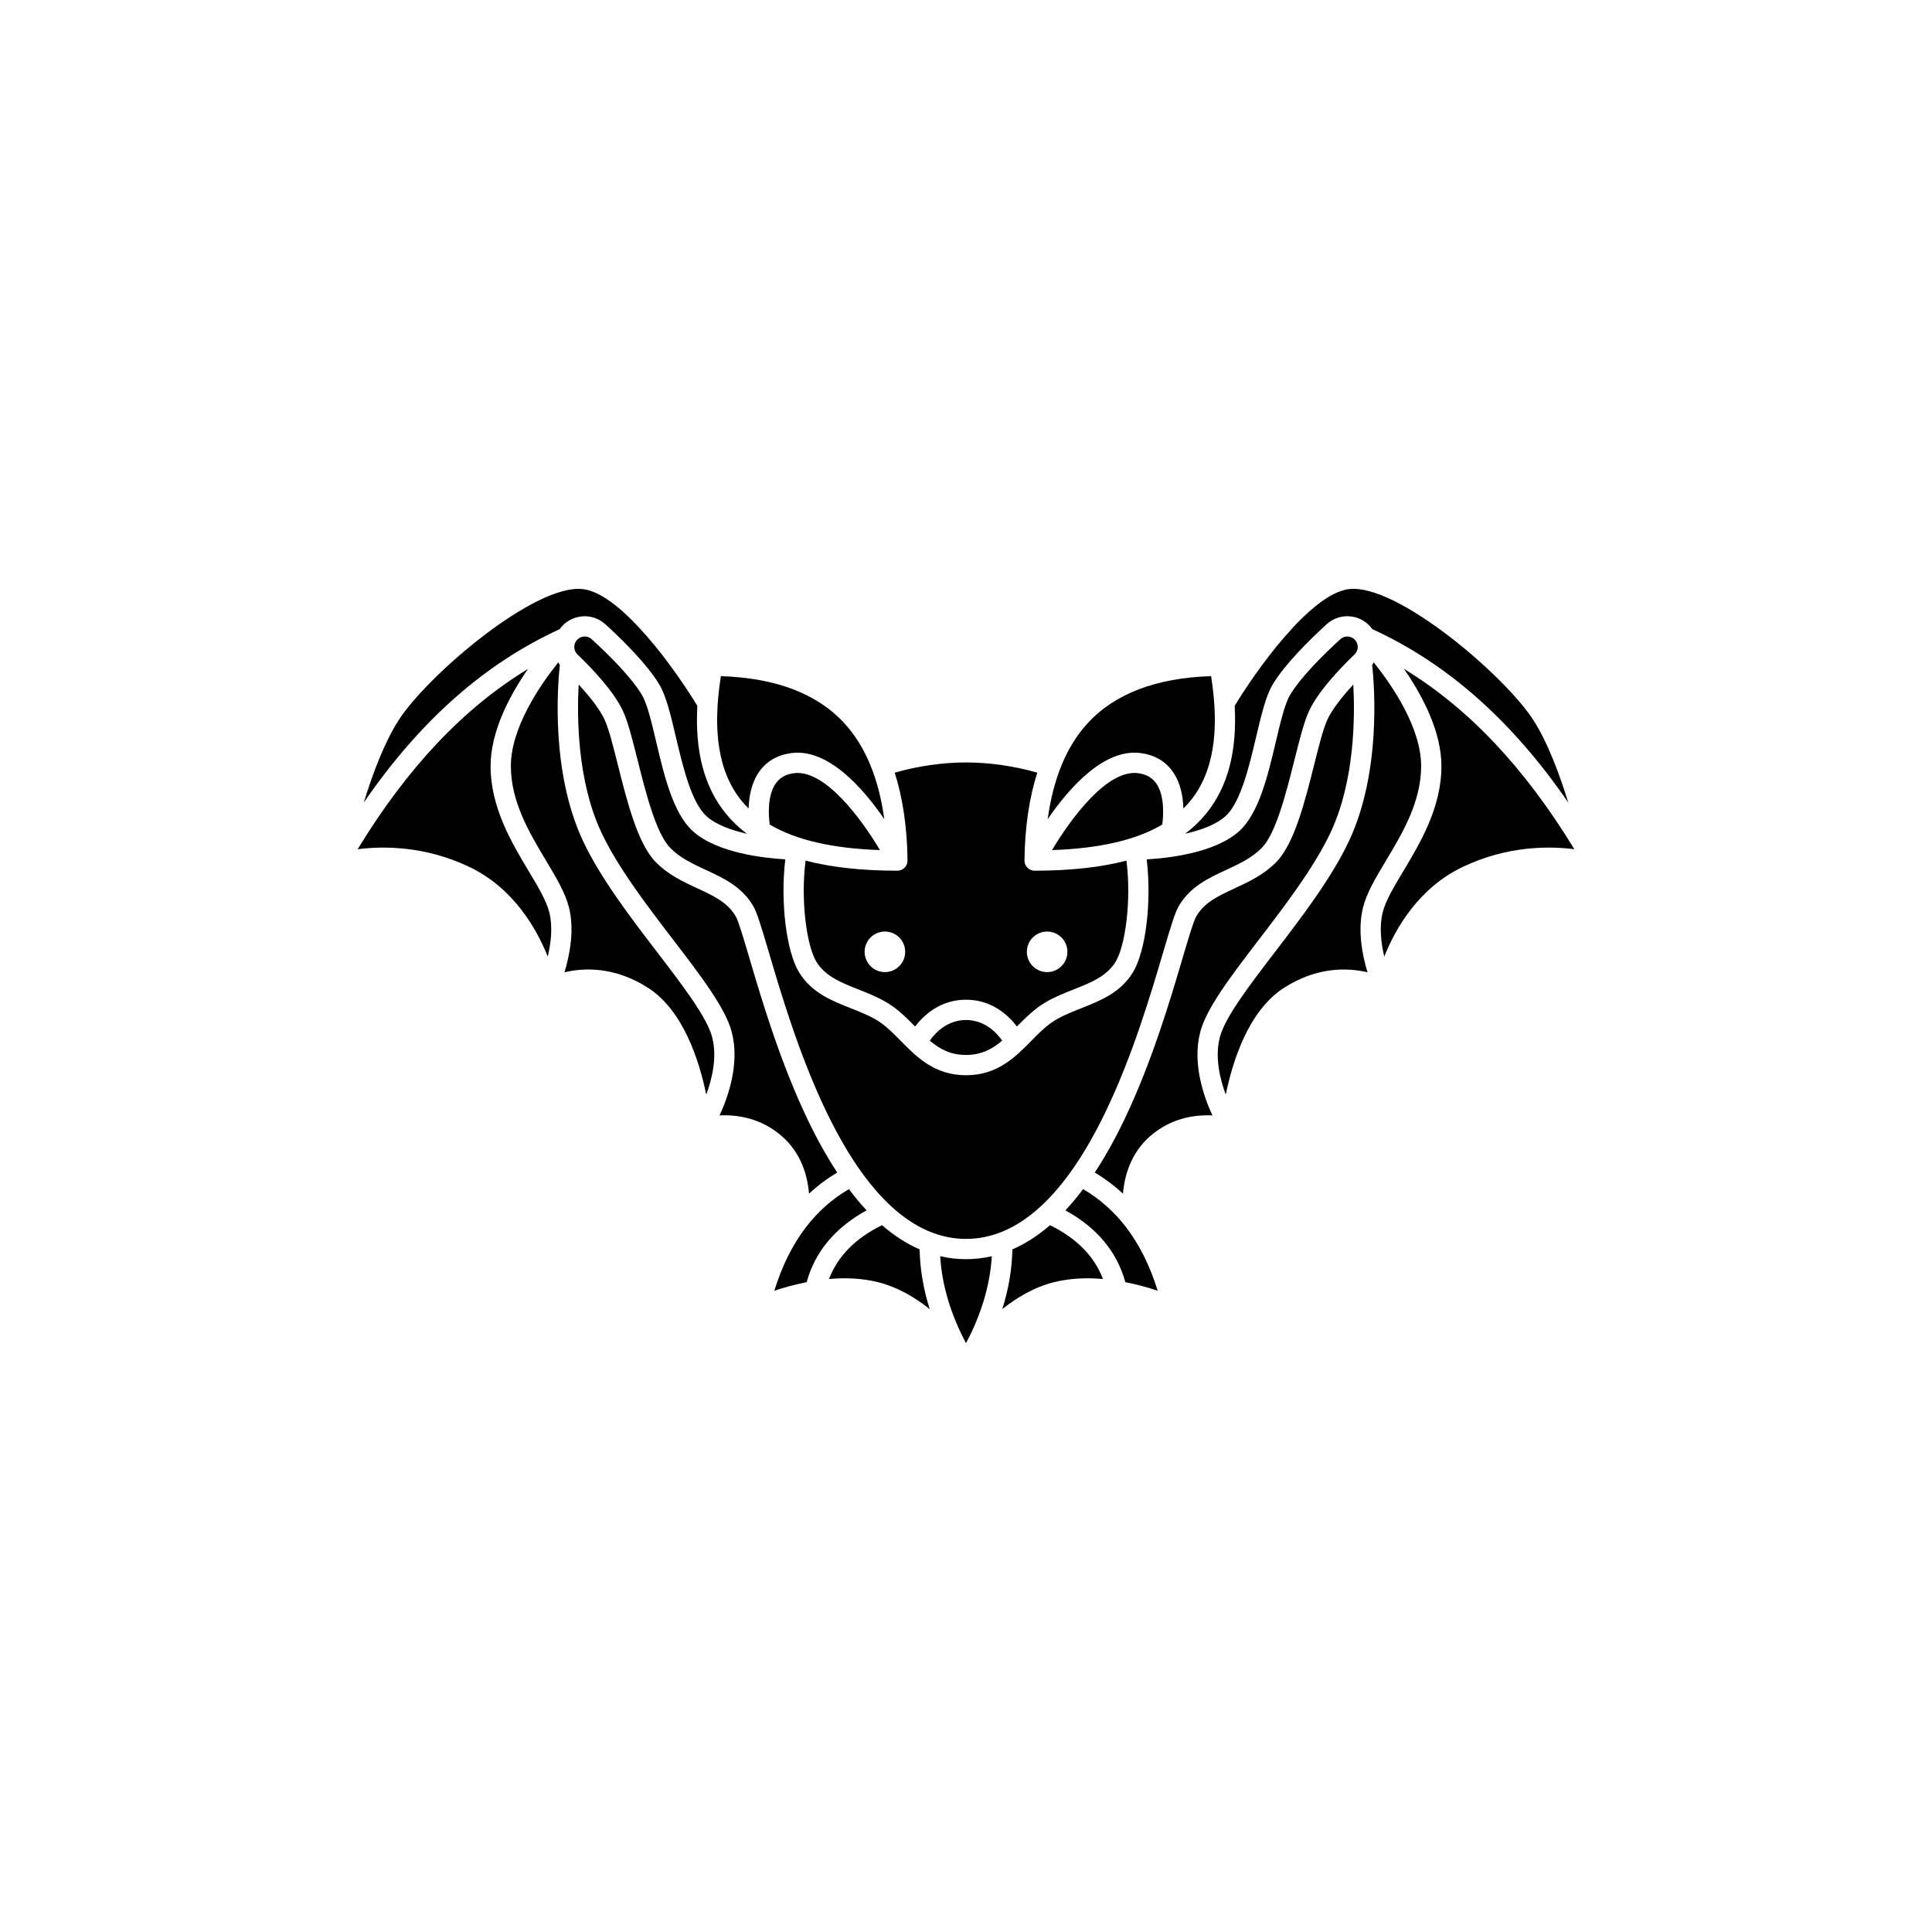 <?xml version="1.0" encoding="UTF-8"?>
<svg width="752pt" height="752pt" version="1.1" viewBox="0 0 752 752" xmlns="http://www.w3.org/2000/svg">
 <defs>
  <clipPath id="b">
   <path d="m139.21 260h75.789v113h-75.789z"/>
  </clipPath>
  <clipPath id="a">
   <path d="m537 260h75.793v113h-75.793z"/>
  </clipPath>
 </defs>
 <path d="m352.11 337.73c-0.742 0.75-1.754 1.176-2.809 1.176-13.832 0-25.711-1.301-35.742-3.922-1.977 15.391 0.398 33.098 4.207 39.359 3.457 5.684 9.758 8.176 16.43 10.816 4.477 1.77 9.102 3.602 13.207 6.496 3.289 2.32 6.078 5.148 8.777 7.891 3.379-4.414 9.812-10.426 19.824-10.426s16.445 6.008 19.824 10.426c2.695-2.742 5.488-5.57 8.777-7.891 4.106-2.898 8.734-4.727 13.207-6.496 6.672-2.641 12.973-5.133 16.43-10.816 3.809-6.266 6.18-23.969 4.207-39.359-10.031 2.621-21.91 3.922-35.742 3.922-1.055 0-2.066-0.422-2.809-1.176-0.742-0.75-1.152-1.77-1.137-2.824 0.168-12.918 1.84-24.328 4.992-34.156-8.957-2.578-18.668-3.981-27.75-3.981s-18.793 1.402-27.75 3.981c3.152 9.832 4.824 21.238 4.992 34.156 0.016 1.059-0.395 2.074-1.137 2.824zm-7.676 40.645c-4.359 0-7.894-3.535-7.894-7.894s3.535-7.894 7.894-7.894c4.359 0 7.894 3.535 7.894 7.894s-3.535 7.894-7.894 7.894zm63.145-15.785c4.359 0 7.894 3.535 7.894 7.894s-3.535 7.894-7.894 7.894-7.894-3.535-7.894-7.894c0-4.363 3.535-7.894 7.894-7.894z"/>
 <path d="m217.85 244.89c1.832-2.582 4.59-4.328 7.762-4.859 3.644-0.609 7.293 0.469 10.02 2.961 6.949 6.344 16.223 15.547 20.938 23.34 2.727 4.508 4.484 11.953 6.519 20.582 2.676 11.328 6.004 25.43 11.879 30.754 3.66 3.316 9.625 5.477 15.742 6.856-3.106-2.332-5.836-4.949-8.199-7.859-8.406-10.363-12.059-24.18-11.082-41.922-7.805-12.949-29.285-43.621-44.504-45.434-18.773-2.246-60.684 33.734-71.773 51.02-5.574 8.684-10.184 21.066-13.562 32.043 21.984-31.93 47.102-54.121 76.262-67.48z"/>
 <path d="m444.3 293.16c5.324 0.785 9.461 3.258 12.293 7.356 2.957 4.277 3.883 9.629 4.016 14.168 0.973-0.961 1.906-1.949 2.754-3 8.844-10.902 11.484-26.793 8.035-48.508-21.316 0.668-37.461 6.812-48.016 18.285-8.195 8.91-13.41 21.445-15.582 37.379 8.504-12.398 22.164-27.801 36.5-25.68z"/>
 <path d="m291.39 314.69c0.133-4.539 1.055-9.887 4.016-14.168 2.832-4.094 6.969-6.57 12.293-7.356 14.348-2.129 28 13.27 36.5 25.668-2.18-15.926-7.391-28.457-15.586-37.367-10.555-11.473-26.695-17.613-48.016-18.285-3.445 21.715-0.809 37.605 8.035 48.508 0.852 1.051 1.785 2.039 2.758 3z"/>
 <path d="m450.09 304.99c-1.559-2.246-3.828-3.562-6.941-4.019-12.031-1.777-26.266 17.5-33.66 29.914 18.5-0.633 32.699-3.906 42.895-9.922 0.562-3.981 0.832-11.465-2.293-15.973z"/>
 <g clip-path="url(#b)">
  <path d="m205.74 339c-6.586-11-14.785-24.691-14.785-40.816 0-13.582 7.5-27.617 14.57-37.828-25.109 15.273-46.965 38.414-66.312 70.191 9.719-1.254 26.082-1.414 43.492 6.906 17.129 8.184 26.102 23.891 30.496 34.863 1.25-5.238 2.012-11.559 0.617-17.172-1.133-4.547-4.352-9.922-8.078-16.145z"/>
 </g>
 <path d="m255.41 288.72c-1.805-7.644-3.508-14.867-5.59-18.309-4.227-6.984-12.938-15.598-19.504-21.594-0.926-0.844-2.164-1.211-3.398-1.004-1.234 0.207-2.289 0.957-2.891 2.059-0.871 1.598-0.57 3.594 0.734 4.848 6.156 5.914 14.223 14.527 17.699 21.984 1.965 4.219 3.691 11.094 5.691 19.055 3.199 12.746 7.184 28.605 12.727 34.27 3.848 3.93 8.711 6.188 13.863 8.574 6.965 3.231 14.168 6.574 18.543 14.262 1.438 2.523 3.035 7.832 5.973 17.777 4.719 15.984 11.852 40.141 22.359 61.992 15.816 32.902 34.117 49.586 54.387 49.586s38.57-16.684 54.387-49.586c10.508-21.852 17.641-46.008 22.359-61.992 2.938-9.945 4.535-15.254 5.973-17.777 4.371-7.688 11.574-11.031 18.543-14.262 5.148-2.391 10.016-4.648 13.863-8.574 5.543-5.664 9.527-21.523 12.727-34.27 2-7.961 3.727-14.836 5.691-19.055 3.477-7.457 11.543-16.07 17.699-21.984 1.305-1.254 1.605-3.246 0.734-4.848-0.602-1.102-1.652-1.852-2.891-2.059-1.234-0.207-2.473 0.16-3.398 1.004-6.566 5.996-15.281 14.609-19.504 21.594-2.082 3.441-3.785 10.664-5.59 18.309-3.078 13.039-6.566 27.816-14.258 34.789-9.34 8.465-27.504 10.512-36 10.992 1.949 16.152-0.273 35.602-5.352 43.945-4.832 7.949-12.684 11.051-20.27 14.055-4.231 1.672-8.227 3.254-11.562 5.609-2.742 1.938-5.195 4.426-7.785 7.062-6.148 6.254-13.121 13.344-25.367 13.344s-19.215-7.09-25.367-13.344c-2.594-2.637-5.043-5.129-7.785-7.062-3.336-2.356-7.332-3.934-11.562-5.609-7.586-3.004-15.438-6.106-20.27-14.055-5.074-8.348-7.301-27.809-5.348-43.965-8.496-0.484-26.66-2.508-36.004-10.973-7.691-6.973-11.18-21.75-14.258-34.789z"/>
 <path d="m469.49 316.66c-2.359 2.906-5.086 5.519-8.184 7.848 6.117-1.379 12.078-3.539 15.727-6.848 5.875-5.324 9.203-19.426 11.879-30.754 2.035-8.625 3.793-16.074 6.519-20.582 4.715-7.793 13.988-16.992 20.938-23.34 2.727-2.488 6.379-3.57 10.02-2.961 3.172 0.531 5.934 2.277 7.766 4.859 29.164 13.359 54.277 35.551 76.262 67.477-3.383-10.973-7.988-23.359-13.562-32.043-11.094-17.285-53.062-53.234-71.773-51.02-15.219 1.812-36.699 32.488-44.504 45.438 0.977 17.746-2.676 31.562-11.086 41.926z"/>
 <path d="m390.09 405.05c-2.176-3.094-6.789-8.027-14.094-8.027-7.301 0-11.91 4.93-14.094 8.027 3.879 3.285 8.102 5.574 14.094 5.574s10.215-2.293 14.094-5.574z"/>
 <path d="m308.85 300.97c-3.117 0.461-5.391 1.781-6.949 4.035-3.137 4.539-2.859 11.988-2.289 15.949 10.195 6.019 24.395 9.297 42.898 9.926-7.398-12.41-21.637-31.68-33.66-29.91z"/>
 <path d="m365.95 488.96c0.688 11.219 4.055 22.559 10.051 33.844 5.996-11.285 9.363-22.625 10.051-33.844-3.289 0.762-6.637 1.156-10.051 1.156-3.414-0.004-6.762-0.395-10.051-1.156z"/>
 <path d="m408.71 476.88c-4.723 4.086-9.609 7.227-14.656 9.422-0.16 7.731-1.48 15.492-3.922 23.242 5.66-4.519 12.492-8.578 20.184-10.492 6.316-1.57 12.855-1.754 18.996-1.223-3.394-8.887-10.184-15.789-20.602-20.949z"/>
 <path d="m467.13 401.87c2.383-9.371 11.887-21.781 22.887-36.148 10.141-13.242 21.637-28.25 28.016-41.961 9.238-19.848 9.406-44.613 8.727-57.309-4.883 5.269-8.375 9.965-10.062 13.586-1.648 3.535-3.371 10.387-5.191 17.645-3.609 14.379-7.703 30.68-14.742 37.867-4.856 4.957-10.613 7.629-16.18 10.215-6.375 2.957-11.879 5.512-15.004 11.004-1.051 1.852-3.004 8.457-5.262 16.109-4.793 16.227-12.031 40.75-22.816 63.176-3.641 7.57-7.434 14.344-11.375 20.332 3.949 2.367 7.617 5.117 10.973 8.246 0.582-6.973 3-15.754 10.52-22.348 8.27-7.254 17.691-8.445 24.301-8.121-3.559-7.691-7.828-20.332-4.789-32.293z"/>
 <path d="m421.58 462.85c-2.254 2.996-4.547 5.754-6.891 8.258 12.23 6.715 20.07 16.086 23.336 27.953 4.867 0.949 9.203 2.207 12.586 3.344-2.984-9.645-7.094-17.918-12.25-24.664-4.652-6.086-10.289-11.082-16.781-14.891z"/>
 <path d="m530.53 353.25c1.414-5.691 4.914-11.535 8.961-18.297 6.406-10.695 13.664-22.82 13.664-36.762 0-14.855-11.156-31.246-18.43-40.352-0.195 0.332-0.402 0.66-0.629 0.977 0.875 8.066 3.531 41.566-8.906 68.281-6.746 14.492-18.52 29.867-28.906 43.43-10.039 13.109-19.52 25.492-21.504 33.293-1.926 7.57-0.047 15.844 2.328 22.254 2.684-13.121 8.871-32.703 22.637-41.559 12.941-8.328 24.879-7.867 32.539-6.062-2.035-6.691-3.945-16.391-1.754-25.203z"/>
 <g clip-path="url(#a)">
  <path d="m546.48 260.36c7.066 10.215 14.57 24.246 14.57 37.828 0 16.125-8.199 29.816-14.785 40.816-3.727 6.223-6.945 11.594-8.074 16.145-1.398 5.637-0.637 11.957 0.609 17.188 4.387-10.973 13.363-26.691 30.5-34.883 17.41-8.32 33.773-8.16 43.492-6.906-19.352-31.773-41.203-54.914-66.312-70.188z"/>
 </g>
 <path d="m314.9 464.63c3.356-3.129 7.027-5.879 10.973-8.246-3.941-5.992-7.734-12.762-11.375-20.332-10.781-22.426-18.023-46.949-22.816-63.176-2.262-7.652-4.211-14.262-5.262-16.109-3.125-5.492-8.629-8.047-15.004-11.004-5.566-2.582-11.324-5.254-16.18-10.215-7.043-7.191-11.133-23.488-14.746-37.867-1.82-7.254-3.543-14.105-5.191-17.641-1.688-3.621-5.184-8.316-10.066-13.586-0.68 12.695-0.516 37.461 8.727 57.309 6.383 13.711 17.875 28.719 28.016 41.961 11.004 14.367 20.508 26.777 22.887 36.148 3.039 11.961-1.23 24.602-4.789 32.289 6.609-0.324 16.031 0.867 24.301 8.121 7.527 6.594 9.949 15.371 10.527 22.348z"/>
 <path d="m337.31 471.11c-2.34-2.504-4.637-5.262-6.891-8.258-6.492 3.809-12.129 8.805-16.781 14.895-5.156 6.746-9.262 15.02-12.25 24.664 3.387-1.141 7.719-2.394 12.586-3.344 3.266-11.871 11.105-21.242 23.336-27.957z"/>
 <path d="m255.72 370.52c-10.387-13.562-22.16-28.938-28.906-43.43-12.438-26.715-9.781-60.215-8.906-68.281-0.23-0.316-0.438-0.641-0.629-0.977-7.269 9.105-18.43 25.5-18.43 40.352 0 13.941 7.258 26.066 13.664 36.762 4.051 6.762 7.547 12.605 8.961 18.297 2.188 8.816 0.277 18.512-1.758 25.203 7.656-1.805 19.594-2.266 32.539 6.062 13.766 8.855 19.953 28.438 22.637 41.559 2.375-6.41 4.254-14.684 2.328-22.254-1.98-7.801-11.461-20.184-21.5-33.293z"/>
 <path d="m343.29 476.88c-10.418 5.16-17.207 12.062-20.602 20.949 6.141-0.535 12.68-0.348 18.996 1.223 7.691 1.914 14.523 5.973 20.184 10.492-2.441-7.75-3.762-15.512-3.922-23.242-5.047-2.195-9.934-5.336-14.656-9.422z"/>
</svg>
